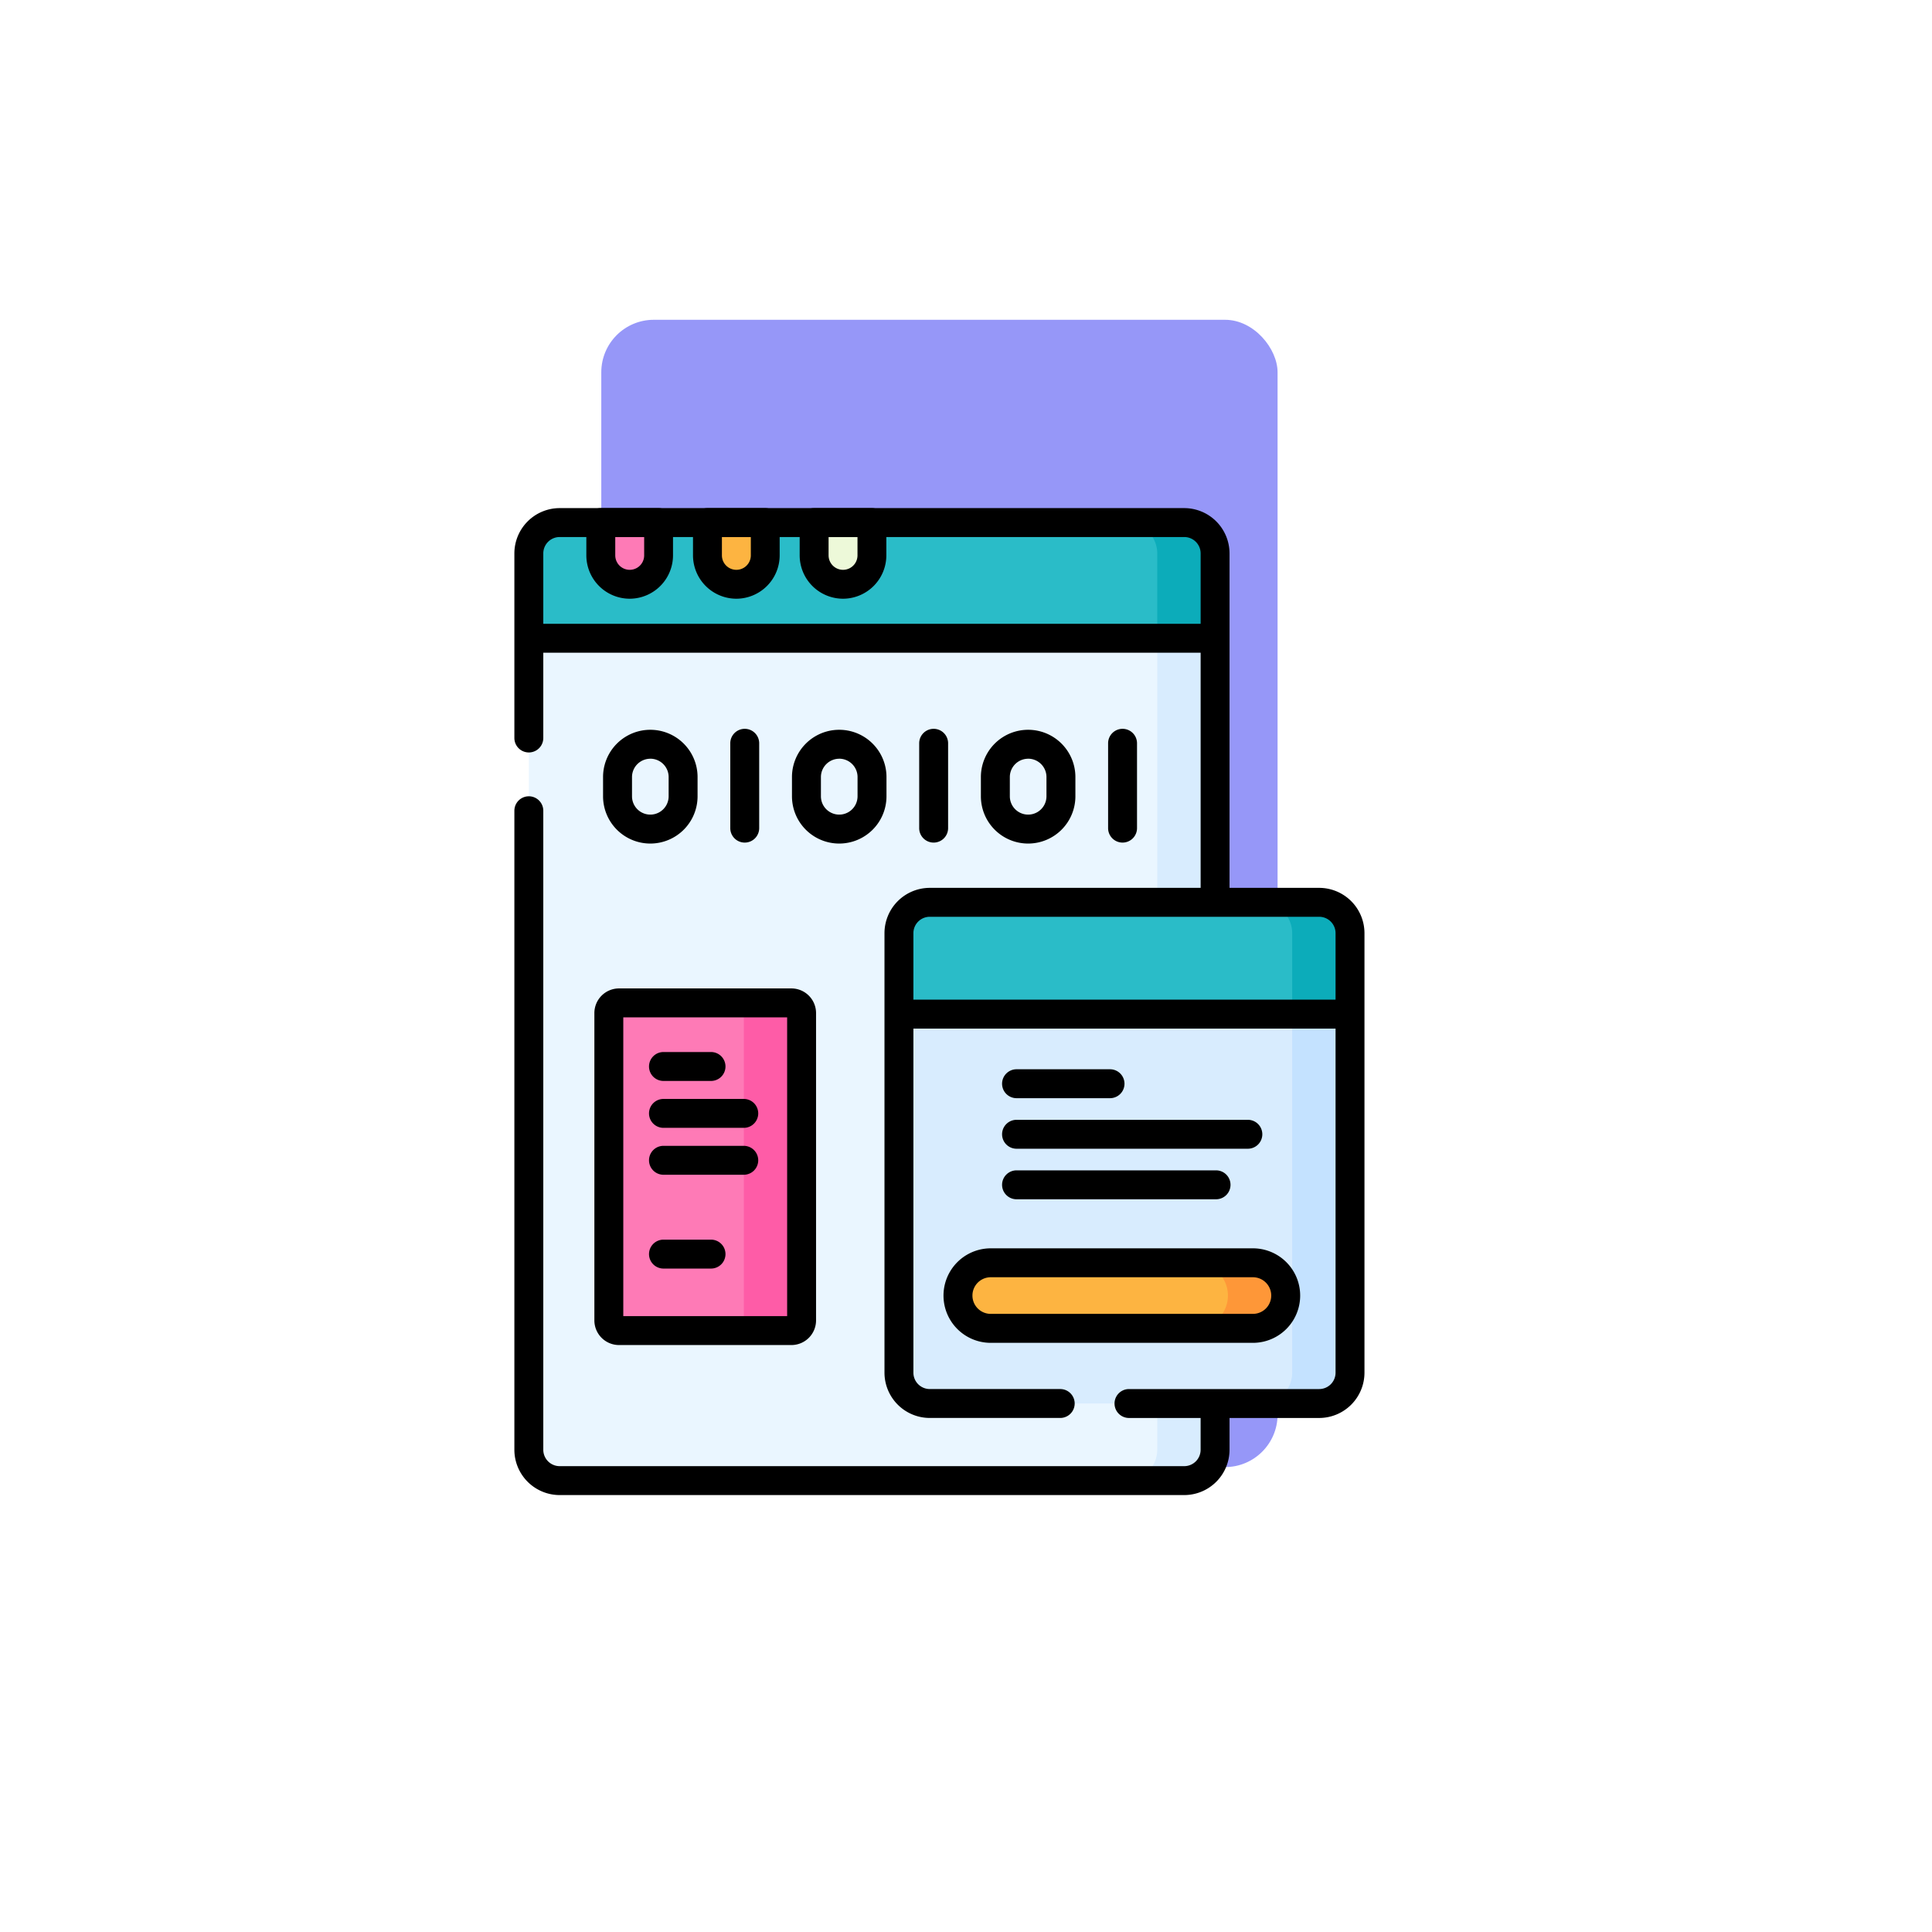 <svg xmlns="http://www.w3.org/2000/svg" xmlns:xlink="http://www.w3.org/1999/xlink" width="110.389" height="110.389" viewBox="0 0 110.389 110.389">
  <defs>
    <filter id="Elipse_10682" x="0" y="0" width="110.389" height="110.389" filterUnits="userSpaceOnUse">
      <feOffset dy="3" input="SourceAlpha"/>
      <feGaussianBlur stdDeviation="3" result="blur"/>
      <feFlood flood-opacity="0.161"/>
      <feComposite operator="in" in2="blur"/>
      <feComposite in="SourceGraphic"/>
    </filter>
  </defs>
  <g id="Grupo_1088419" data-name="Grupo 1088419" transform="translate(-992.706 -2703.968)">
    <g transform="matrix(1, 0, 0, 1, 992.71, 2703.97)" filter="url(#Elipse_10682)">
      <circle id="Elipse_10682-2" data-name="Elipse 10682" cx="46.195" cy="46.195" r="46.195" transform="translate(9 6)" fill="#fff"/>
    </g>
    <g id="Grupo_1084078" data-name="Grupo 1084078" transform="translate(798.399 725.318)">
      <g id="Grupo_1070195" data-name="Grupo 1070195" transform="translate(228.663 1996.922)">
        <rect id="Rectángulo_374304" data-name="Rectángulo 374304" width="38.641" height="65.553" rx="3" transform="translate(0 0)" fill="#9697f8"/>
      </g>
      <g id="codigo-binario_1_" data-name="codigo-binario (1)" transform="translate(188.197 2007.682)">
        <path id="Trazado_817525" data-name="Trazado 817525" d="M80.448,62.24H44.762A1.762,1.762,0,0,1,43,60.478V9.262A1.762,1.762,0,0,1,44.762,7.5H80.448A1.762,1.762,0,0,1,82.21,9.262V60.478A1.762,1.762,0,0,1,80.448,62.24Z" transform="translate(-6.674 -6.674)" fill="#eaf6ff"/>
        <path id="Trazado_817526" data-name="Trazado 817526" d="M356.3,7.5H353a1.762,1.762,0,0,1,1.762,1.762V60.478A1.762,1.762,0,0,1,353,62.24h3.3a1.762,1.762,0,0,0,1.762-1.762V9.262A1.762,1.762,0,0,0,356.3,7.5Z" transform="translate(-282.53 -6.674)" fill="#d8ecfe"/>
        <path id="Trazado_817527" data-name="Trazado 817527" d="M82.21,14.109H43V9.262A1.762,1.762,0,0,1,44.762,7.5H80.448A1.762,1.762,0,0,1,82.21,9.262Z" transform="translate(-6.674 -6.674)" fill="#2abcc8"/>
        <path id="Trazado_817528" data-name="Trazado 817528" d="M356.3,7.5H353a1.762,1.762,0,0,1,1.762,1.762v4.846h3.3V9.262A1.762,1.762,0,0,0,356.3,7.5Z" transform="translate(-282.53 -6.674)" fill="#0cacba"/>
        <path id="Trazado_817529" data-name="Trazado 817529" d="M81.985,11.025h0a1.652,1.652,0,0,1-1.652-1.652V7.5h3.3V9.372A1.652,1.652,0,0,1,81.985,11.025Z" transform="translate(-39.895 -6.674)" fill="#fe7ab6"/>
        <path id="Trazado_817530" data-name="Trazado 817530" d="M137.319,11.025h0a1.652,1.652,0,0,1-1.652-1.652V7.5h3.3V9.372A1.652,1.652,0,0,1,137.319,11.025Z" transform="translate(-89.134 -6.674)" fill="#fdb441"/>
        <path id="Trazado_817531" data-name="Trazado 817531" d="M192.652,11.025h0A1.652,1.652,0,0,1,191,9.372V7.5h3.3V9.372A1.652,1.652,0,0,1,192.652,11.025Z" transform="translate(-138.373 -6.674)" fill="#edf9d9"/>
        <path id="Trazado_817532" data-name="Trazado 817532" d="M259.011,233.137H236.762A1.762,1.762,0,0,1,235,231.375V206.262a1.762,1.762,0,0,1,1.762-1.762h22.249a1.762,1.762,0,0,1,1.762,1.762v25.112A1.762,1.762,0,0,1,259.011,233.137Z" transform="translate(-177.527 -181.976)" fill="#d8ecfe"/>
        <path id="Trazado_817533" data-name="Trazado 817533" d="M426.3,204.5H423a1.762,1.762,0,0,1,1.762,1.762v25.112A1.762,1.762,0,0,1,423,233.137h3.3a1.762,1.762,0,0,0,1.762-1.762V206.262A1.762,1.762,0,0,0,426.3,204.5Z" transform="translate(-344.82 -181.976)" fill="#c4e2ff"/>
        <path id="Trazado_817534" data-name="Trazado 817534" d="M265.634,393.372h0a1.872,1.872,0,0,1,1.872-1.872h14.979a1.872,1.872,0,0,1,1.872,1.872h0a1.872,1.872,0,0,1-1.872,1.872H267.506A1.872,1.872,0,0,1,265.634,393.372Z" transform="translate(-204.787 -348.38)" fill="#fdb441"/>
        <path id="Trazado_817535" data-name="Trazado 817535" d="M391.938,391.5h-3.3a1.872,1.872,0,0,1,1.872,1.872h0a1.872,1.872,0,0,1-1.872,1.872h3.3a1.872,1.872,0,0,0,1.872-1.872h0A1.872,1.872,0,0,0,391.938,391.5Z" transform="translate(-314.239 -348.38)" fill="#fe9738"/>
        <path id="Trazado_817536" data-name="Trazado 817536" d="M260.773,210.888H235v-4.626a1.762,1.762,0,0,1,1.762-1.762h22.249a1.762,1.762,0,0,1,1.762,1.762Z" transform="translate(-177.527 -181.976)" fill="#2abcc8"/>
        <path id="Trazado_817537" data-name="Trazado 817537" d="M426.3,204.5H423a1.762,1.762,0,0,1,1.762,1.762v4.626h3.3v-4.626A1.762,1.762,0,0,0,426.3,204.5Z" transform="translate(-344.82 -181.976)" fill="#0cacba"/>
        <path id="Trazado_817538" data-name="Trazado 817538" d="M94.933,275.39H85.081a.581.581,0,0,1-.581-.581V257.247a.581.581,0,0,1,.581-.581h9.852a.581.581,0,0,1,.581.581v17.561A.581.581,0,0,1,94.933,275.39Z" transform="translate(-43.603 -228.396)" fill="#fe7ab6"/>
        <path id="Trazado_817539" data-name="Trazado 817539" d="M152.526,256.667h-3.3a.581.581,0,0,1,.581.581V274.81a.581.581,0,0,1-.581.581h3.3a.581.581,0,0,0,.581-.581V257.248A.581.581,0,0,0,152.526,256.667Z" transform="translate(-101.196 -228.397)" fill="#fe5ca7"/>
        <g id="Grupo_1071139" data-name="Grupo 1071139" transform="translate(35.5 0)">
          <path id="Trazado_817540" data-name="Trazado 817540" d="M75.537,23.111a.826.826,0,0,1-.826-.826V2.588a.937.937,0,0,0-.936-.936H38.088a.937.937,0,0,0-.936.936V13.135a.826.826,0,0,1-1.652,0V2.588A2.591,2.591,0,0,1,38.088,0H73.774a2.591,2.591,0,0,1,2.588,2.588v19.7A.826.826,0,0,1,75.537,23.111Z" transform="translate(-35.5 0)"/>
          <path id="Trazado_817541" data-name="Trazado 817541" d="M73.774,189.426H38.088a2.591,2.591,0,0,1-2.588-2.588V150.326a.826.826,0,1,1,1.652,0v36.512a.937.937,0,0,0,.936.936H73.774a.937.937,0,0,0,.936-.936v-2.393a.826.826,0,0,1,1.652,0v2.393A2.591,2.591,0,0,1,73.774,189.426Z" transform="translate(-35.5 -133.034)"/>
          <path id="Línea_3866" data-name="Línea 3866" d="M32-5.848H-6.674A.826.826,0,0,1-7.5-6.674.826.826,0,0,1-6.674-7.5H32a.826.826,0,0,1,.826.826A.826.826,0,0,1,32-5.848Z" transform="translate(7.83 14.109)"/>
          <path id="Trazado_817542" data-name="Trazado 817542" d="M75.311,5.177A2.481,2.481,0,0,1,72.833,2.7V.826A.826.826,0,0,1,73.659,0h3.3a.826.826,0,0,1,.826.826V2.7A2.481,2.481,0,0,1,75.311,5.177Zm-.826-3.525V2.7a.826.826,0,1,0,1.652,0V1.652Z" transform="translate(-68.721 0)"/>
          <path id="Trazado_817543" data-name="Trazado 817543" d="M130.645,5.177A2.481,2.481,0,0,1,128.167,2.7V.826A.826.826,0,0,1,128.993,0h3.3a.826.826,0,0,1,.826.826V2.7A2.481,2.481,0,0,1,130.645,5.177Zm-.826-3.525V2.7a.826.826,0,1,0,1.652,0V1.652Z" transform="translate(-117.961 0)"/>
          <path id="Trazado_817544" data-name="Trazado 817544" d="M185.978,5.177A2.481,2.481,0,0,1,183.5,2.7V.826A.826.826,0,0,1,184.326,0h3.3a.826.826,0,0,1,.826.826V2.7A2.481,2.481,0,0,1,185.978,5.177Zm-.826-3.525V2.7a.826.826,0,0,0,1.652,0V1.652Z" transform="translate(-167.199 0)"/>
          <g id="Grupo_1071136" data-name="Grupo 1071136" transform="translate(27.866 32.063)">
            <path id="Línea_3867" data-name="Línea 3867" d="M-1.332-5.848H-6.674A.826.826,0,0,1-7.5-6.674.826.826,0,0,1-6.674-7.5h5.342a.826.826,0,0,1,.826.826A.826.826,0,0,1-1.332-5.848Z" transform="translate(7.5 7.5)"/>
            <path id="Línea_3868" data-name="Línea 3868" d="M6.543-5.848H-6.674A.826.826,0,0,1-7.5-6.674.826.826,0,0,1-6.674-7.5H6.543a.826.826,0,0,1,.826.826A.826.826,0,0,1,6.543-5.848Z" transform="translate(7.5 10.388)"/>
            <path id="Línea_3869" data-name="Línea 3869" d="M4.726-5.848h-11.4A.826.826,0,0,1-7.5-6.674.826.826,0,0,1-6.674-7.5h11.4a.826.826,0,0,1,.826.826A.826.826,0,0,1,4.726-5.848Z" transform="translate(7.5 13.276)"/>
          </g>
          <path id="Trazado_817545" data-name="Trazado 817545" d="M252.337,227.289H241.47a.826.826,0,0,1,0-1.652h10.867a.937.937,0,0,0,.936-.936V199.588a.937.937,0,0,0-.936-.936H230.088a.937.937,0,0,0-.936.936V224.7a.937.937,0,0,0,.936.936h7.453a.826.826,0,1,1,0,1.652h-7.453A2.591,2.591,0,0,1,227.5,224.7V199.588A2.591,2.591,0,0,1,230.088,197h22.249a2.591,2.591,0,0,1,2.588,2.588V224.7A2.591,2.591,0,0,1,252.337,227.289Z" transform="translate(-206.353 -175.302)"/>
          <path id="Trazado_817546" data-name="Trazado 817546" d="M260.832,384h14.979a2.7,2.7,0,1,1,0,5.4H260.832a2.7,2.7,0,0,1,0-5.4Zm14.979,3.745a1.046,1.046,0,0,0,0-2.093H260.832a1.046,1.046,0,0,0,0,2.093Z" transform="translate(-233.613 -341.706)"/>
          <path id="Línea_3870" data-name="Línea 3870" d="M18.524-5.848h-25.2A.826.826,0,0,1-7.5-6.674.826.826,0,0,1-6.674-7.5h25.2a.826.826,0,0,1,.826.826A.826.826,0,0,1,18.524-5.848Z" transform="translate(29.027 35.586)"/>
          <path id="Trazado_817547" data-name="Trazado 817547" d="M88.259,269.542H78.407A1.409,1.409,0,0,1,77,268.135V250.573a1.409,1.409,0,0,1,1.407-1.407h9.852a1.409,1.409,0,0,1,1.407,1.407v17.561A1.409,1.409,0,0,1,88.259,269.542Zm-9.607-1.652h9.362V250.818H78.652Z" transform="translate(-72.429 -221.722)"/>
          <g id="Grupo_1071137" data-name="Grupo 1071137" transform="translate(7.693 31.078)">
            <path id="Línea_3871" data-name="Línea 3871" d="M-3.957-5.848H-6.674A.826.826,0,0,1-7.5-6.674.826.826,0,0,1-6.674-7.5h2.717a.826.826,0,0,1,.826.826A.826.826,0,0,1-3.957-5.848Z" transform="translate(7.5 7.5)"/>
            <path id="Línea_3872" data-name="Línea 3872" d="M-3.957-5.848H-6.674A.826.826,0,0,1-7.5-6.674.826.826,0,0,1-6.674-7.5h2.717a.826.826,0,0,1,.826.826A.826.826,0,0,1-3.957-5.848Z" transform="translate(7.5 18.22)"/>
            <path id="Línea_3873" data-name="Línea 3873" d="M-2.086-5.848H-6.674A.826.826,0,0,1-7.5-6.674.826.826,0,0,1-6.674-7.5h4.588a.826.826,0,0,1,.826.826A.826.826,0,0,1-2.086-5.848Z" transform="translate(7.5 10.18)"/>
            <path id="Línea_3874" data-name="Línea 3874" d="M-2.086-5.848H-6.674A.826.826,0,0,1-7.5-6.674.826.826,0,0,1-6.674-7.5h4.588a.826.826,0,0,1,.826.826A.826.826,0,0,1-2.086-5.848Z" transform="translate(7.5 12.86)"/>
          </g>
          <g id="Grupo_1071138" data-name="Grupo 1071138" transform="translate(5.067 12.611)">
            <path id="Trazado_817548" data-name="Trazado 817548" d="M84.2,121.5a2.7,2.7,0,0,1-2.7-2.7v-1.1a2.7,2.7,0,0,1,5.4,0v1.1A2.7,2.7,0,0,1,84.2,121.5Zm0-4.846a1.048,1.048,0,0,0-1.046,1.046v1.1a1.046,1.046,0,1,0,2.093,0v-1.1A1.048,1.048,0,0,0,84.2,116.652Z" transform="translate(-81.5 -114.945)"/>
            <path id="Línea_3875" data-name="Línea 3875" d="M-6.674-1A.826.826,0,0,1-7.5-1.828V-6.674A.826.826,0,0,1-6.674-7.5a.826.826,0,0,1,.826.826v4.846A.826.826,0,0,1-6.674-1Z" transform="translate(14.769 7.5)"/>
            <path id="Trazado_817549" data-name="Trazado 817549" d="M182.2,121.5a2.7,2.7,0,0,1-2.7-2.7v-1.1a2.7,2.7,0,1,1,5.4,0v1.1A2.7,2.7,0,0,1,182.2,121.5Zm0-4.846a1.048,1.048,0,0,0-1.046,1.046v1.1a1.046,1.046,0,1,0,2.093,0v-1.1A1.048,1.048,0,0,0,182.2,116.652Z" transform="translate(-168.706 -114.945)"/>
            <path id="Línea_3876" data-name="Línea 3876" d="M-6.674-1A.826.826,0,0,1-7.5-1.828V-6.674A.826.826,0,0,1-6.674-7.5a.826.826,0,0,1,.826.826v4.846A.826.826,0,0,1-6.674-1Z" transform="translate(25.563 7.5)"/>
            <path id="Trazado_817550" data-name="Trazado 817550" d="M280.2,121.5a2.7,2.7,0,0,1-2.7-2.7v-1.1a2.7,2.7,0,1,1,5.4,0v1.1A2.7,2.7,0,0,1,280.2,121.5Zm0-4.846a1.048,1.048,0,0,0-1.046,1.046v1.1a1.046,1.046,0,1,0,2.093,0v-1.1A1.048,1.048,0,0,0,280.2,116.652Z" transform="translate(-255.912 -114.945)"/>
            <path id="Línea_3877" data-name="Línea 3877" d="M-6.674-1A.826.826,0,0,1-7.5-1.828V-6.674A.826.826,0,0,1-6.674-7.5a.826.826,0,0,1,.826.826v4.846A.826.826,0,0,1-6.674-1Z" transform="translate(36.357 7.5)"/>
          </g>
        </g>
      </g>
    </g>
  </g>
</svg>

